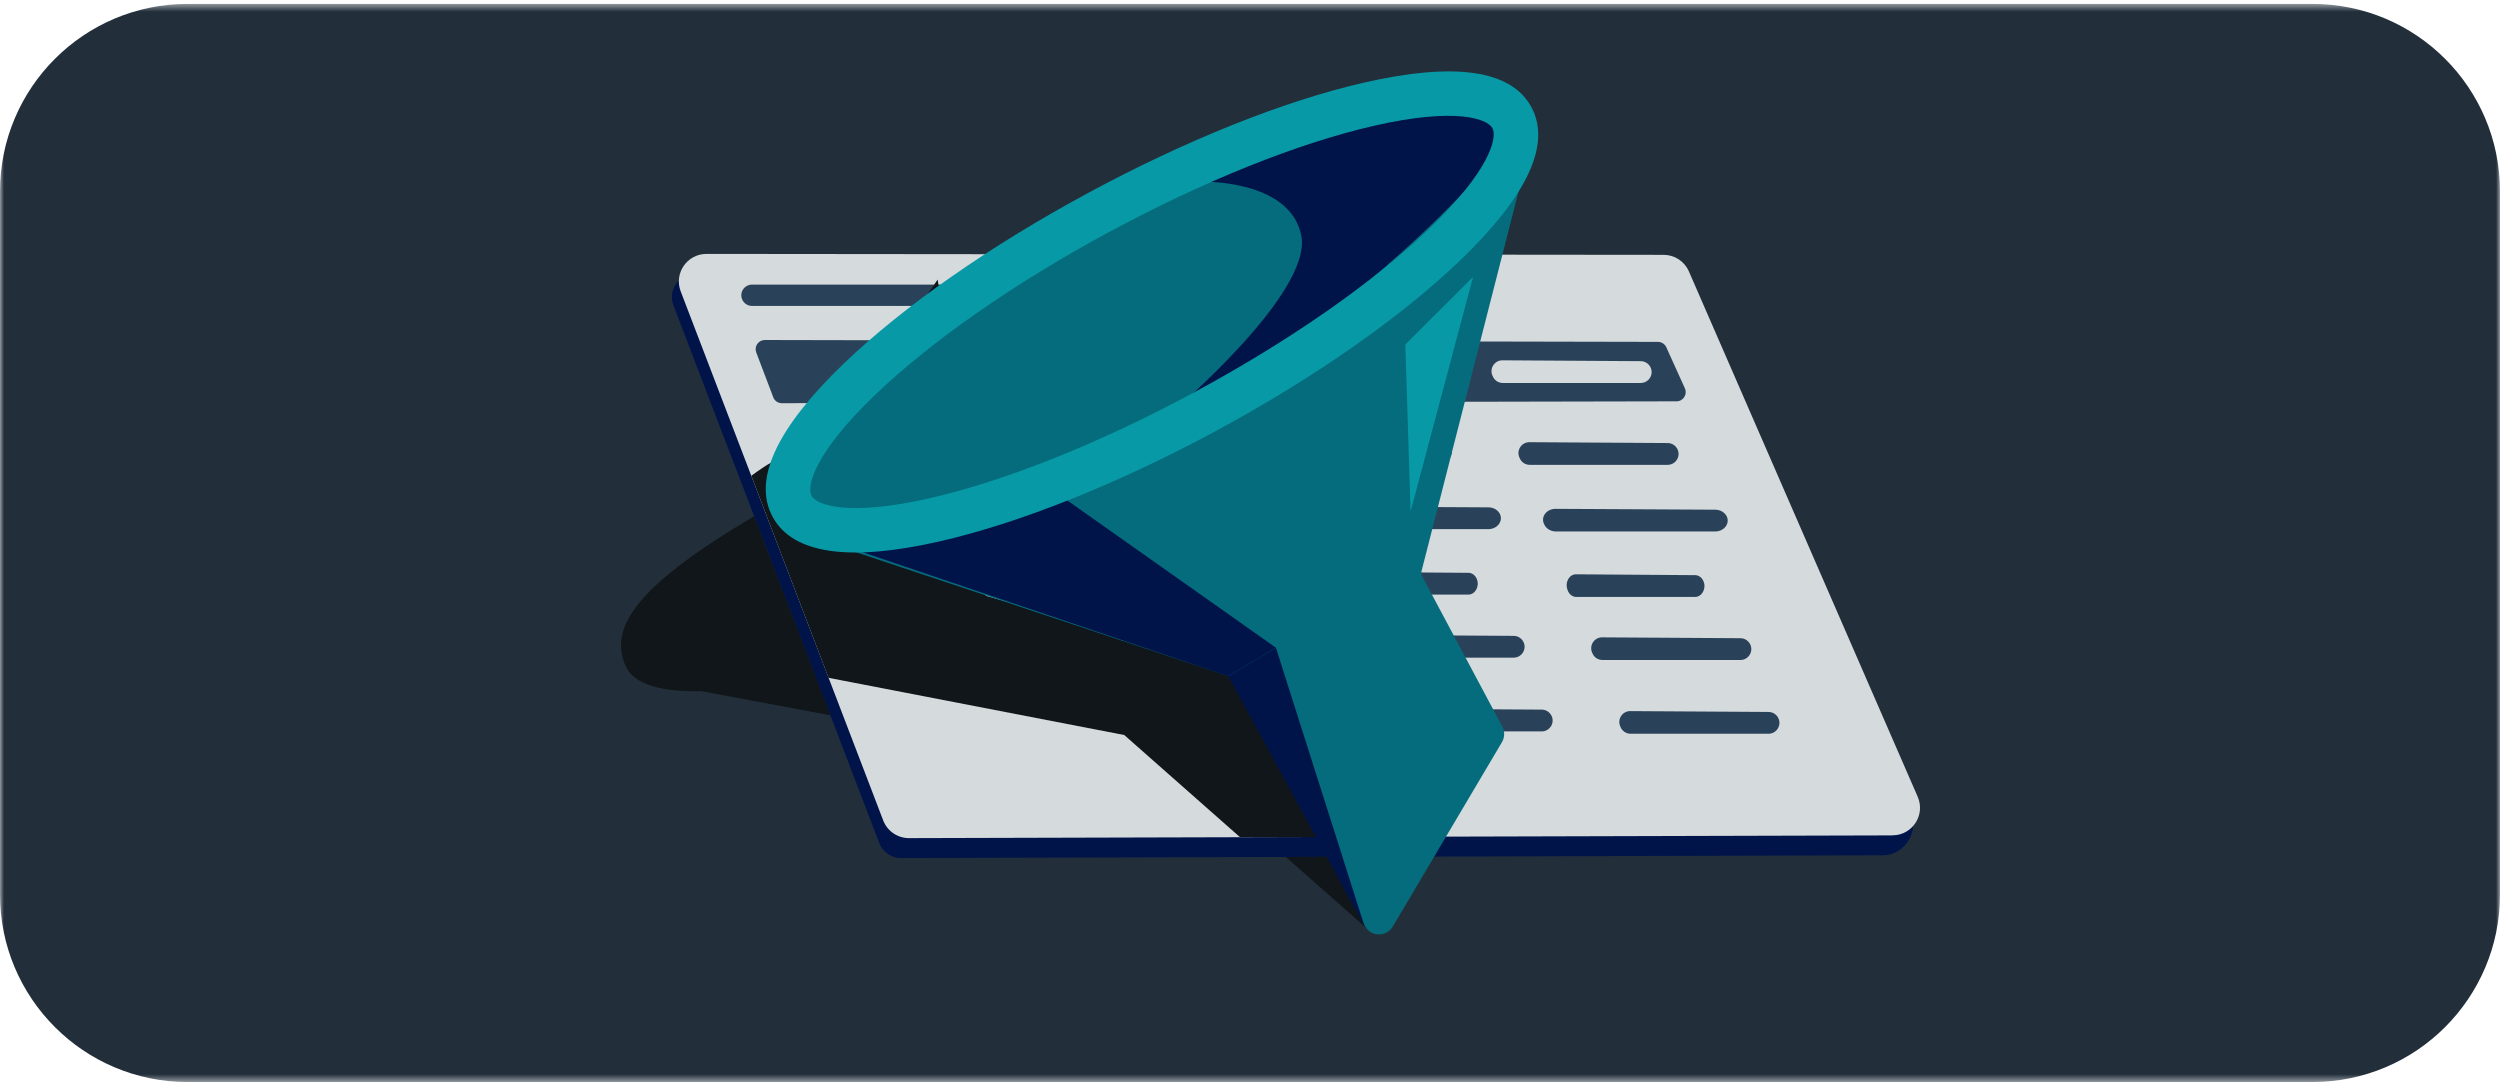 <svg width="320" height="139" viewBox="0 0 320 139" fill="none" xmlns="http://www.w3.org/2000/svg">
<mask id="mask0_4038_89206" style="mask-type:luminance" maskUnits="userSpaceOnUse" x="0" y="0" width="320" height="139">
<path d="M320 0.5H0V138.5H320V0.5Z" fill="white"/>
</mask>
<g mask="url(#mask0_4038_89206)">
<path d="M296 0.5H24C10.745 0.5 0 11.245 0 24.5V114.5C0 127.755 10.745 138.5 24 138.5H296C309.255 138.5 320 127.755 320 114.5V24.5C320 11.245 309.255 0.5 296 0.5Z" fill="#222F3B"/>
<path d="M240.908 109.48L115.328 109.83C114.098 109.83 112.988 109.07 112.548 107.92L86.198 39.09C85.457 37.141 86.888 35.06 88.978 35.06L214.618 35.191L244.548 103.92C245.688 106.55 243.768 109.49 240.908 109.49V109.48Z" fill="#00144A"/>
<path d="M242.238 106.93L116.348 107.28C114.888 107.28 113.568 106.38 113.048 105.01L87.127 37.29C86.248 34.98 87.948 32.5 90.427 32.5L212.948 32.62C214.348 32.62 215.618 33.45 216.178 34.74L245.468 101.99C246.478 104.32 244.778 106.92 242.248 106.92L242.238 106.93Z" fill="#D5DADD"/>
<path d="M214.597 51.37L100.077 51.609C99.587 51.609 99.147 51.309 98.977 50.849L96.797 45.109C96.507 44.34 97.077 43.52 97.897 43.52L212.217 43.76C212.677 43.76 213.097 44.029 213.287 44.45L215.667 49.709C216.017 50.489 215.447 51.37 214.597 51.37Z" fill="#2A4259"/>
<path d="M210.008 49.02H192.358C191.788 49.02 191.278 48.68 191.068 48.15L191.018 48.04C190.638 47.12 191.328 46.11 192.318 46.12L210.018 46.23C210.558 46.23 211.048 46.55 211.278 47.04C211.708 47.96 211.028 49.02 210.008 49.02Z" fill="#D5DADD"/>
<path d="M182.917 49.02H165.267C164.697 49.02 164.187 48.68 163.977 48.15L163.927 48.04C163.547 47.12 164.237 46.11 165.227 46.12L182.927 46.23C183.467 46.23 183.957 46.55 184.187 47.04C184.617 47.96 183.937 49.02 182.917 49.02Z" fill="#D5DADD"/>
<path d="M132.897 39.16H96.257C95.697 39.16 95.197 38.82 94.987 38.3C94.627 37.4 95.287 36.43 96.257 36.43H132.897C133.457 36.43 133.957 36.77 134.167 37.29C134.527 38.19 133.867 39.16 132.897 39.16Z" fill="#2A4259"/>
<path d="M213.457 59.5H195.807C195.237 59.5 194.727 59.16 194.517 58.63L194.467 58.52C194.087 57.6 194.777 56.59 195.767 56.6L213.467 56.71C214.007 56.71 214.497 57.03 214.727 57.52C215.157 58.44 214.477 59.5 213.457 59.5Z" fill="#2A4259"/>
<path d="M219.538 68.03H199.168C198.518 68.03 197.928 67.69 197.678 67.16L197.628 67.05C197.198 66.13 197.978 65.12 199.128 65.13L219.548 65.24C220.168 65.24 220.738 65.56 220.998 66.05C221.488 66.97 220.708 68.03 219.538 68.03Z" fill="#2A4259"/>
<path d="M216.967 76.41H201.767C201.277 76.41 200.837 76.07 200.657 75.54L200.618 75.43C200.298 74.51 200.877 73.5 201.737 73.51L216.978 73.62C217.448 73.62 217.868 73.94 218.058 74.43C218.428 75.35 217.847 76.41 216.967 76.41Z" fill="#2A4259"/>
<path d="M222.768 84.48H205.118C204.548 84.48 204.038 84.14 203.828 83.61L203.778 83.5C203.398 82.58 204.088 81.57 205.078 81.58L222.778 81.69C223.318 81.69 223.808 82.01 224.038 82.5C224.468 83.42 223.788 84.48 222.768 84.48Z" fill="#2A4259"/>
<path d="M226.367 93.92H208.717C208.147 93.92 207.637 93.58 207.427 93.05L207.377 92.94C206.997 92.02 207.687 91.01 208.677 91.02L226.377 91.13C226.917 91.13 227.407 91.45 227.637 91.94C228.067 92.86 227.387 93.92 226.367 93.92Z" fill="#2A4259"/>
<path d="M184.438 59.2H166.788C166.218 59.2 165.708 58.86 165.498 58.33L165.448 58.22C165.068 57.3 165.758 56.29 166.748 56.3L184.448 56.41C184.988 56.41 185.478 56.73 185.708 57.22C186.138 58.14 185.458 59.2 184.438 59.2Z" fill="#2A4259"/>
<path d="M190.507 67.73H170.137C169.487 67.73 168.897 67.39 168.647 66.86L168.597 66.75C168.167 65.83 168.947 64.82 170.097 64.83L190.517 64.94C191.137 64.94 191.707 65.26 191.967 65.75C192.457 66.67 191.677 67.73 190.507 67.73Z" fill="#2A4259"/>
<path d="M187.948 76.11H172.748C172.258 76.11 171.818 75.77 171.638 75.24L171.598 75.13C171.278 74.21 171.858 73.2 172.718 73.21L187.958 73.32C188.428 73.32 188.848 73.64 189.038 74.13C189.408 75.05 188.828 76.11 187.948 76.11Z" fill="#2A4259"/>
<path d="M193.747 84.18H176.097C175.527 84.18 175.017 83.84 174.807 83.31L174.757 83.2C174.377 82.28 175.067 81.27 176.057 81.28L193.757 81.39C194.297 81.39 194.787 81.71 195.017 82.2C195.447 83.12 194.767 84.18 193.747 84.18Z" fill="#2A4259"/>
<path d="M197.337 93.621H179.687C179.117 93.621 178.607 93.281 178.397 92.751L178.347 92.641C177.967 91.721 178.657 90.711 179.647 90.721L197.347 90.831C197.887 90.831 198.377 91.151 198.607 91.641C199.037 92.561 198.357 93.621 197.337 93.621Z" fill="#2A4259"/>
<path d="M169.174 107.159L164.648 87.09L126.189 76.262L126.013 75.106C127.341 74.552 128.676 73.983 130.02 73.389C156.175 61.826 174.999 47.072 172.065 40.434C169.225 34.011 147.051 37.542 121.921 48.255L120.021 35.787L106.288 55.725C99.975 59.096 100.709 57.581 96.164 60.899L106.059 86.762L143.905 94.083L158.702 107.143" fill="#101619"/>
<path d="M164.583 109.693L175.422 119.26L172.027 109.57C168.202 109.694 168.41 109.66 164.583 109.693Z" fill="#101619"/>
<path d="M96.526 66.076C81.148 75.154 77.946 80.44 80.084 85.275C81.099 87.572 84.589 88.594 89.799 88.473L106.316 91.566" fill="#101619"/>
<path d="M109.134 70.547L157.18 86.513C157.371 86.579 157.53 86.713 157.625 86.891L174.704 118.525C174.876 118.846 175.13 119.115 175.441 119.305C175.751 119.496 176.107 119.6 176.471 119.607C176.835 119.614 177.194 119.524 177.511 119.346C177.829 119.169 178.093 118.91 178.277 118.596L192.246 95.006C192.427 94.702 192.526 94.357 192.534 94.004C192.541 93.65 192.458 93.301 192.291 92.989L182.013 73.724C181.92 73.549 181.895 73.347 181.943 73.155L194.873 22.555L109.134 70.547Z" fill="#046C7C"/>
<path d="M154.318 52.648C179.762 38.911 197.314 22.081 193.522 15.058C189.73 8.034 166.03 13.477 140.586 27.214C115.143 40.951 97.591 57.78 101.383 64.804C105.175 71.827 128.875 66.385 154.318 52.648Z" fill="#046C7C"/>
<path d="M157.23 86.557L109.346 70.325L135.723 63.427L163.316 82.905L157.23 86.557Z" fill="#00144A"/>
<path d="M193.528 15.069C191.813 11.893 159.258 17.978 153.577 23.253C153.577 23.253 165.102 22.847 166.563 30.151C168.024 37.456 150.331 52.47 150.331 52.47C161.693 49.63 195.915 19.49 193.528 15.069Z" fill="#00144A"/>
<path d="M155.666 55.144C143.144 61.904 130.608 66.921 120.372 69.274C108.686 71.955 101.461 70.907 98.892 66.148C96.323 61.39 99.409 54.779 108.064 46.477C115.647 39.21 126.718 31.48 139.24 24.72C151.762 17.959 164.313 12.935 174.537 10.588C186.223 7.907 193.448 8.955 196.016 13.711C198.583 18.466 195.5 25.083 186.845 33.385C179.257 40.643 168.191 48.382 155.666 55.144ZM141.934 29.71C129.848 36.235 119.21 43.645 111.986 50.572C104.133 58.102 103.244 62.284 103.877 63.457C104.51 64.63 108.497 66.183 119.1 63.749C128.854 61.508 140.895 56.674 152.972 50.154C165.049 43.633 175.696 36.218 182.923 29.29C190.773 21.762 191.666 17.578 191.031 16.402C190.396 15.226 186.41 13.68 175.809 16.113C166.052 18.355 154.026 23.189 141.937 29.716L141.934 29.71Z" fill="#0899A7"/>
<path d="M163.316 82.904L157.229 86.556L174.679 118.614L163.316 82.904Z" fill="#00144A"/>
<path d="M179.885 44.102L180.553 65.482L188.553 35.443L179.885 44.102Z" fill="#0899A7"/>
</g>
</svg>
